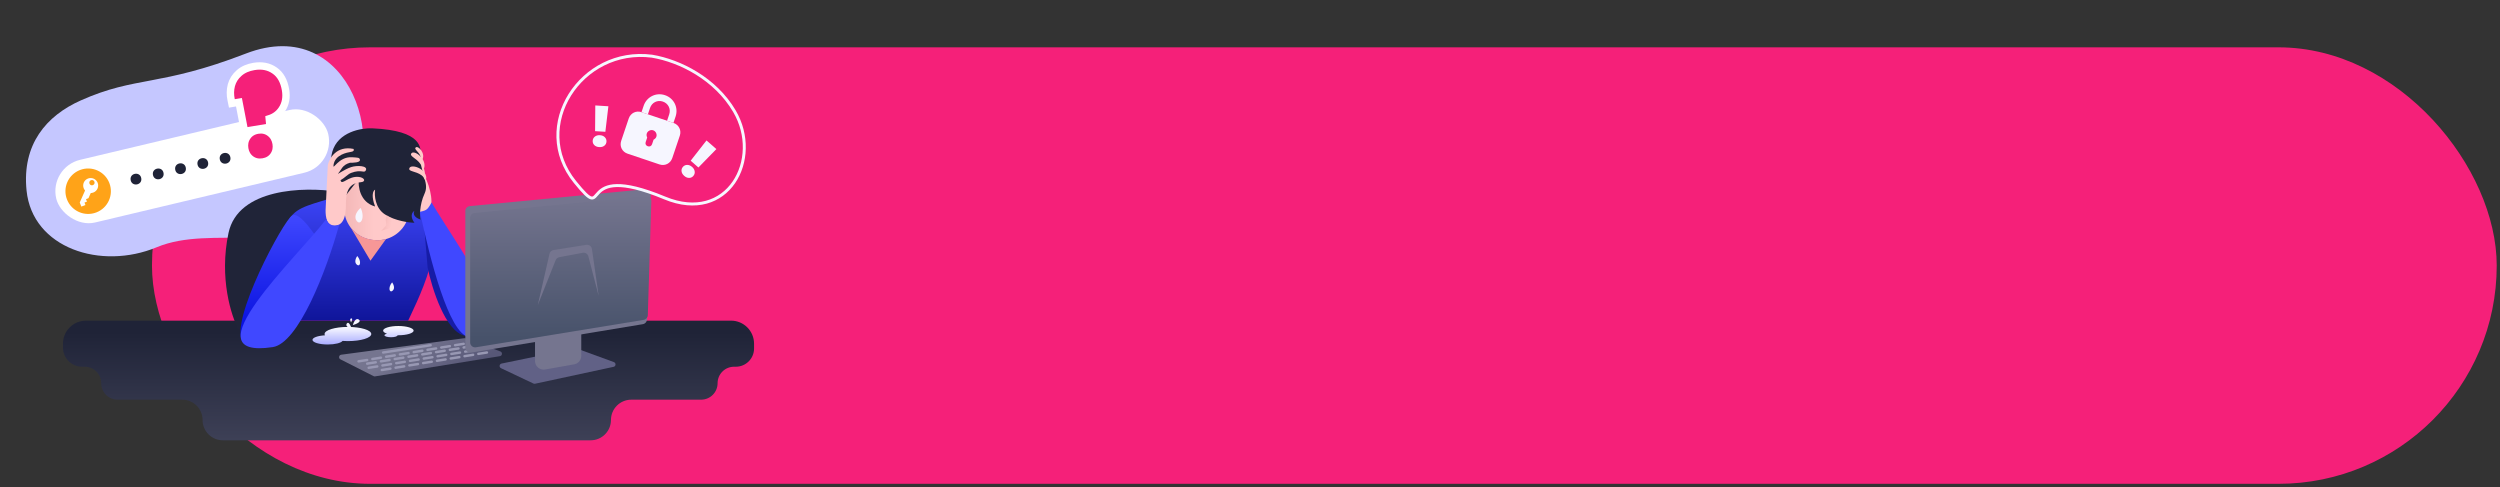 <svg width="662" height="129" viewBox="0 0 662 129" fill="none" xmlns="http://www.w3.org/2000/svg">
<rect x="0" y="0" width="662" height="129" fill="#333333" stroke="none"/>
<rect x="40.243" y="12.532" width="620.89" height="115.583" rx="57.792" fill="#F52079"/>
<path d="M16.675 91.008C16.675 87.638 19.407 84.906 22.776 84.906H193.572C196.942 84.906 199.674 87.638 199.674 91.008V92.282C199.674 94.948 197.512 97.109 194.846 97.109H194.381C191.972 97.109 190.018 99.063 190.018 101.472C190.018 103.882 188.065 105.835 185.655 105.835H167.162C164.191 105.835 161.782 108.244 161.782 111.215C161.782 114.186 159.374 116.594 156.403 116.594H59.022C56.051 116.594 53.642 114.186 53.642 111.215C53.642 108.244 51.234 105.835 48.263 105.835H31.16C28.75 105.835 26.797 103.882 26.797 101.472C26.797 99.063 24.843 97.109 22.434 97.109H21.736C18.941 97.109 16.675 94.843 16.675 92.048V91.008Z" fill="url(#paint0_linear)"/>
<path d="M7.031 50.442C5.796 38.209 12.254 30.664 21.402 26.585C36.048 20.056 42.175 23.039 65.091 14.187C93.172 3.339 104.197 40.444 90.256 54.434C76.316 68.423 56.289 59.306 41.511 65.466C26.733 71.625 8.576 65.734 7.031 50.442Z" fill="#C5C7FF"/>
<rect x="12.921" y="44.291" width="74.024" height="17.061" rx="8.531" transform="rotate(-13.379 12.921 44.291)" fill="white"/>
<circle cx="23.345" cy="50.635" r="6.017" transform="rotate(-21.101 23.345 50.635)" fill="#FFA318"/>
<path d="M23.297 47.275C22.273 47.67 21.765 48.817 22.16 49.841C22.244 50.059 22.372 50.26 22.521 50.452L21.117 53.622L21.537 54.711L22.626 54.291L22.374 53.637L23.027 53.385L22.775 52.732L23.429 52.48L24.03 51.121C24.252 51.111 24.486 51.07 24.726 50.978C25.75 50.583 26.258 49.436 25.863 48.412C25.468 47.388 24.321 46.88 23.297 47.275ZM24.598 49.025C24.228 49.168 23.835 48.994 23.692 48.624C23.55 48.254 23.724 47.861 24.094 47.718C24.464 47.576 24.857 47.749 24.999 48.12C25.142 48.49 24.968 48.883 24.598 49.025Z" fill="white"/>
<circle cx="36.001" cy="47.429" r="1.426" transform="rotate(-10.277 36.001 47.429)" fill="#1F2337"/>
<circle cx="41.901" cy="46.051" r="1.426" transform="rotate(-10.277 41.901 46.051)" fill="#1F2337"/>
<circle cx="47.8" cy="44.673" r="1.426" transform="rotate(-10.277 47.8 44.673)" fill="#1F2337"/>
<circle cx="53.703" cy="43.294" r="1.426" transform="rotate(-10.277 53.703 43.294)" fill="#1F2337"/>
<circle cx="59.601" cy="41.918" r="1.426" transform="rotate(-10.277 59.601 41.918)" fill="#1F2337"/>
<path d="M70.601 33.801L71.498 33.652L71.413 32.746L71.292 31.458C72.709 31.014 73.849 30.183 74.658 28.954C75.644 27.48 75.931 25.737 75.61 23.809C75.23 21.535 74.301 19.755 72.701 18.665C71.153 17.578 69.307 17.252 67.253 17.594C65.685 17.856 64.352 18.421 63.318 19.341C62.309 20.215 61.619 21.296 61.268 22.566L61.268 22.566L61.264 22.579C60.939 23.82 60.928 25.121 61.209 26.465L61.401 27.383L62.326 27.228L63.277 27.07L63.38 27.604L64.575 33.841L64.754 34.777L65.695 34.62L70.601 33.801ZM64.807 39.395C64.999 40.542 65.538 41.495 66.446 42.174C67.377 42.87 68.484 43.081 69.672 42.882C70.85 42.686 71.817 42.126 72.469 41.169C73.107 40.232 73.308 39.156 73.117 38.008C72.923 36.849 72.387 35.886 71.479 35.204C70.552 34.49 69.451 34.259 68.266 34.457C67.07 34.657 66.094 35.23 65.445 36.211C64.808 37.15 64.614 38.236 64.807 39.395Z" fill="#F52079" stroke="white" stroke-width="1.954"/>
<path d="M60.506 61.704C63.031 49.797 80.656 49.432 89.153 50.737C90.901 68.702 72.564 82.593 63.177 87.293C61.234 83.725 57.981 73.611 60.506 61.704Z" fill="#202438"/>
<path fill-rule="evenodd" clip-rule="evenodd" d="M85.015 53.293C79.887 54.85 76.366 55.919 75.686 61.02C74.084 73.036 73.975 80.341 75.225 84.907H108.081C108.278 84.48 108.509 83.989 108.765 83.445C112.522 75.472 121.753 55.884 106.651 52.593C95.934 50.257 95.097 50.191 94.388 50.135C94.206 50.12 94.032 50.106 93.701 50.055C90.51 51.624 87.564 52.519 85.015 53.293Z" fill="url(#paint1_linear)"/>
<path d="M89.299 48.497C87.858 42.48 93.137 36.995 99.205 38.204L103.182 38.996C107.788 39.914 110.771 44.4 109.836 49.002L108.248 56.826C107.396 61.022 103.55 63.925 99.281 63.595L98.949 63.569C95.28 63.285 92.212 60.667 91.355 57.087L89.299 48.497Z" fill="url(#paint2_linear)"/>
<path d="M108.12 42.493C108.589 41.282 112.486 43.076 112.486 45.826C111.506 47.02 112.182 45.126 111.179 44.359C109.539 43.104 107.722 43.523 108.12 42.493Z" fill="#FFC9C9"/>
<path d="M95.504 55.059C94.788 55.651 93.563 57.146 94.387 58.397C95.417 59.96 96.778 57.701 95.504 55.059Z" fill="#F6F6FF"/>
<path d="M94.598 67.779C94.25 68.268 93.736 69.406 94.459 70.049C95.363 70.853 95.835 69.216 94.598 67.779Z" fill="#F6F6FF"/>
<path d="M103.832 74.763C104.173 75.23 104.682 76.321 103.993 76.95C103.131 77.735 102.656 76.162 103.832 74.763Z" fill="#F6F6FF"/>
<path d="M113.299 55.695C115.122 54.92 114.042 49.578 112.39 46.482C112.39 45.817 111.934 45.707 110.111 50.585C107.832 56.683 111.019 56.663 113.299 55.695Z" fill="#FFC9C9"/>
<path d="M87.994 40.176C89.505 34.918 95.675 33.855 98.57 33.981C112.12 34.57 111.413 39.365 111.413 41.319C111.413 46.713 113.758 48.419 112.39 51.35C111.085 54.148 111.061 57.652 111.413 58.156C109.298 57.491 109.424 56.318 109.751 55.814C108.422 56.721 109.197 58.307 109.751 58.987C108.265 58.962 104.629 58.488 101.97 56.796C99.311 55.104 99.099 51.709 99.326 50.224C98.178 50.949 98.847 53.497 99.326 54.681C95.277 53.532 94.768 49.317 95.02 47.353L90.302 53.366L88.838 50.224C90.5 50.702 86.483 45.434 87.994 40.176Z" fill="#1F2337"/>
<path d="M86.804 43.678L86.243 55.052C86.13 56.509 86.299 59.482 87.871 59.722C89.836 60.021 91.594 59.082 91.594 54.371C91.594 51.757 91.727 48.557 95.553 48.247C96.983 48.131 96.569 47.012 95.001 46.85C92.12 46.553 90.52 49.269 90.172 47.719C91.349 47.053 92.094 46.122 92.98 45.784C95.731 44.735 96.449 46.011 96.887 45.081C97.454 43.877 94.584 43.72 92.98 44.252C91.068 44.885 89.105 46.426 89.555 45.92C90.382 44.989 90.584 43.678 92.668 43.097C93.431 43.097 95.439 43.089 95.31 42.316C95.205 41.69 94.789 41.745 93.246 41.64C89.555 41.389 88.062 45.427 88.32 43.678C88.725 40.937 91.913 40.386 92.98 40.206C93.834 40.062 93.748 39.627 93.598 39.428C89.151 38.518 87.216 41.882 86.804 43.678Z" fill="#FFC9C9"/>
<path d="M108.414 44.511C108.866 43.358 112.882 44.593 112.891 47.213C112.239 48.059 112.637 47.173 111.658 46.438C110.058 45.237 108.03 45.49 108.414 44.511Z" fill="#FFC9C9"/>
<path d="M110.106 39.024C110.801 38.496 112.766 40.713 111.81 42.293C111.107 42.564 111.671 42.176 111.352 41.375C110.829 40.065 109.516 39.473 110.106 39.024Z" fill="#FFC9C9"/>
<path d="M108.96 40.577C109.772 39.643 113.142 42.154 112.271 44.625C111.373 45.204 112.045 44.502 111.369 43.481C110.265 41.813 108.27 41.371 108.96 40.577Z" fill="#FFC9C9"/>
<path d="M77.343 57.081C79.132 56.102 82.108 60.455 83.47 62.305C78.219 73.515 67.016 94.84 64.216 90.465C60.715 84.996 75.107 58.306 77.343 57.081Z" fill="url(#paint3_linear)"/>
<path d="M72.224 91.914C49.44 95.369 78.855 68.001 86.435 57.952C86.435 57.952 86.579 58.875 87.596 59.476C88.613 60.077 89.828 59.476 89.828 59.476C86.433 71.792 79.004 90.886 72.224 91.914Z" fill="#4048FF"/>
<path d="M113.225 70.8L112.342 60.187L113.997 59.378C119.147 69.688 128.168 90.026 123.047 88.894C117.926 87.762 114.365 76.36 113.225 70.8Z" fill="#161CA7"/>
<path d="M124.101 89.242C141.812 92.752 120.167 63.815 114.275 53.606C114.275 53.606 113.606 54.949 113.006 55.431C112.407 55.913 111.203 56.076 111.203 56.076C113.842 68.588 118.83 88.197 124.101 89.242Z" fill="#4048FF"/>
<g style="mix-blend-mode:multiply">
<path d="M102.333 59.643C102.003 58.31 102.121 57.51 102.525 57.105L104.015 57.943V60.147L100.938 61.139L102.333 59.643Z" fill="url(#paint4_linear)"/>
</g>
<path d="M132.672 97.498C132.106 97.23 132.206 96.395 132.819 96.269L152.319 92.249C152.437 92.225 152.56 92.234 152.674 92.275L162.563 95.888C163.178 96.112 163.116 97.001 162.477 97.138L141.676 101.613C141.535 101.643 141.389 101.626 141.259 101.565L132.672 97.498Z" fill="#616186"/>
<path d="M141.674 88.818C141.674 87.776 142.379 86.867 143.388 86.607L151.068 84.63C152.514 84.259 153.921 85.35 153.921 86.842V94.225C153.921 95.332 153.128 96.279 152.038 96.473L144.358 97.841C142.958 98.091 141.674 97.015 141.674 95.593V88.818Z" fill="#75758F"/>
<path d="M92.217 59.145L92.629 59.838C95.553 64.276 101.177 63.828 102.287 63.199L98.095 69.03L92.629 59.838C92.485 59.619 92.347 59.388 92.217 59.145Z" fill="#F79797"/>
<path d="M98.923 99.601L90.147 95.157C89.575 94.868 89.719 94.013 90.355 93.928L122.964 89.556C123.07 89.542 123.179 89.554 123.28 89.592L132.497 93.062C133.123 93.297 133.031 94.21 132.371 94.317L99.322 99.663C99.185 99.685 99.046 99.663 98.923 99.601Z" fill="url(#paint5_linear)"/>
<path d="M101.459 93.344L114.035 91.416" stroke="#9898B3" stroke-width="0.652" stroke-linecap="round"/>
<path d="M94.949 95.682L97.219 95.325" stroke="#9898B3" stroke-width="0.652" stroke-linecap="round"/>
<path d="M98.6 95.072L100.87 94.715" stroke="#9898B3" stroke-width="0.652" stroke-linecap="round"/>
<path d="M102.252 94.46L104.522 94.103" stroke="#9898B3" stroke-width="0.652" stroke-linecap="round"/>
<path d="M105.901 93.849L108.171 93.492" stroke="#9898B3" stroke-width="0.652" stroke-linecap="round"/>
<path d="M109.556 93.238L111.826 92.881" stroke="#9898B3" stroke-width="0.652" stroke-linecap="round"/>
<path d="M113.206 92.627L115.476 92.27" stroke="#9898B3" stroke-width="0.652" stroke-linecap="round"/>
<path d="M116.854 92.017L119.124 91.66" stroke="#9898B3" stroke-width="0.652" stroke-linecap="round"/>
<path d="M120.507 91.405L122.777 91.048" stroke="#9898B3" stroke-width="0.652" stroke-linecap="round"/>
<path d="M97.221 96.292L99.491 95.936" stroke="#9898B3" stroke-width="0.652" stroke-linecap="round"/>
<path d="M100.871 95.682L103.141 95.325" stroke="#9898B3" stroke-width="0.652" stroke-linecap="round"/>
<path d="M104.523 95.071L106.793 94.714" stroke="#9898B3" stroke-width="0.652" stroke-linecap="round"/>
<path d="M108.173 94.459L110.443 94.103" stroke="#9898B3" stroke-width="0.652" stroke-linecap="round"/>
<path d="M111.827 93.848L114.097 93.491" stroke="#9898B3" stroke-width="0.652" stroke-linecap="round"/>
<path d="M115.478 93.238L117.748 92.881" stroke="#9898B3" stroke-width="0.652" stroke-linecap="round"/>
<path d="M119.126 92.627L121.396 92.27" stroke="#9898B3" stroke-width="0.652" stroke-linecap="round"/>
<path d="M122.778 92.015L125.048 91.658" stroke="#9898B3" stroke-width="0.652" stroke-linecap="round"/>
<path d="M97.621 97.387L99.891 97.03" stroke="#9898B3" stroke-width="0.652" stroke-linecap="round"/>
<path d="M101.271 96.777L103.541 96.42" stroke="#9898B3" stroke-width="0.652" stroke-linecap="round"/>
<path d="M104.924 96.165L107.194 95.809" stroke="#9898B3" stroke-width="0.652" stroke-linecap="round"/>
<path d="M108.573 95.554L110.843 95.197" stroke="#9898B3" stroke-width="0.652" stroke-linecap="round"/>
<path d="M112.228 94.943L114.498 94.586" stroke="#9898B3" stroke-width="0.652" stroke-linecap="round"/>
<path d="M115.878 94.332L118.148 93.976" stroke="#9898B3" stroke-width="0.652" stroke-linecap="round"/>
<path d="M119.526 93.722L121.796 93.365" stroke="#9898B3" stroke-width="0.652" stroke-linecap="round"/>
<path d="M123.179 93.11L125.449 92.753" stroke="#9898B3" stroke-width="0.652" stroke-linecap="round"/>
<path d="M101.104 97.977L103.373 97.62" stroke="#9898B3" stroke-width="0.652" stroke-linecap="round"/>
<path d="M104.754 97.367L107.024 97.01" stroke="#9898B3" stroke-width="0.652" stroke-linecap="round"/>
<path d="M108.406 96.755L110.676 96.398" stroke="#9898B3" stroke-width="0.652" stroke-linecap="round"/>
<path d="M112.056 96.144L114.326 95.787" stroke="#9898B3" stroke-width="0.652" stroke-linecap="round"/>
<path d="M115.71 95.532L117.98 95.176" stroke="#9898B3" stroke-width="0.652" stroke-linecap="round"/>
<path d="M119.36 94.921L121.63 94.564" stroke="#9898B3" stroke-width="0.652" stroke-linecap="round"/>
<path d="M123.009 94.312L125.279 93.955" stroke="#9898B3" stroke-width="0.652" stroke-linecap="round"/>
<path d="M126.661 93.7L128.931 93.343" stroke="#9898B3" stroke-width="0.652" stroke-linecap="round"/>
<path d="M123.217 55.877C123.217 55.205 123.727 54.643 124.397 54.578L170.903 50.099C171.685 50.024 172.356 50.652 172.333 51.438L171.324 84.593C171.305 85.216 170.848 85.739 170.232 85.841L124.735 93.368C123.94 93.499 123.217 92.886 123.217 92.081V55.877Z" fill="#75758F"/>
<path d="M124.498 57.686V90.676C124.498 91.481 125.219 92.094 126.013 91.964L170.446 84.701C171.062 84.6 171.52 84.078 171.539 83.454L172.477 53.243C172.501 52.456 171.828 51.827 171.044 51.904L125.675 56.388C125.007 56.454 124.498 57.015 124.498 57.686Z" fill="url(#paint6_linear)"/>
<path d="M145.512 67.205L142.411 80.76L147.132 68.898C147.297 68.483 147.664 68.181 148.103 68.098L154.302 66.934C154.976 66.807 155.633 67.224 155.805 67.888L158.525 78.348L156.747 65.938C156.644 65.217 155.971 64.72 155.251 64.834L146.58 66.207C146.054 66.291 145.631 66.686 145.512 67.205Z" fill="#75758F"/>
<path fill-rule="evenodd" clip-rule="evenodd" d="M109.519 87.552C109.519 88.228 107.713 88.777 105.486 88.777C105.414 88.777 105.342 88.776 105.271 88.775C105.271 88.775 105.271 88.776 105.271 88.777C105.271 89.067 104.495 89.303 103.538 89.303C102.581 89.303 101.805 89.067 101.805 88.777C101.805 88.609 102.063 88.46 102.465 88.364C101.835 88.148 101.452 87.864 101.452 87.552C101.452 86.876 103.258 86.328 105.486 86.328C107.713 86.328 109.519 86.876 109.519 87.552ZM92.13 90.325C95.546 90.325 98.315 89.485 98.315 88.448C98.315 87.411 95.546 86.571 92.13 86.571C88.714 86.571 85.945 87.411 85.945 88.448C85.945 88.567 85.982 88.683 86.051 88.796C84.171 88.9 82.745 89.4 82.745 90C82.745 90.677 84.551 91.225 86.779 91.225C88.695 91.225 90.299 90.819 90.71 90.275C91.166 90.308 91.641 90.325 92.13 90.325Z" fill="url(#paint7_linear)"/>
<path d="M93.131 87.066C92.9 86.305 92.316 84.963 91.827 85.68C91.337 86.397 92.492 86.903 93.131 87.066Z" fill="#F6F6FF"/>
<path d="M92.967 85.358C93.172 84.975 93.464 84.233 92.999 84.32C92.533 84.409 92.784 85.049 92.967 85.358Z" fill="#F6F6FF"/>
<path d="M93.424 86.089C94.295 85.838 95.835 85.192 95.025 84.623C94.214 84.054 93.62 85.363 93.424 86.089Z" fill="#F6F6FF"/>
<path d="M194.455 29.405C189.438 20.9 180.14 16.13 172.633 14.876C153.87 12.457 140.255 33.399 152.259 48.195C161.867 60.038 151.556 42.255 176.024 52.425C192.754 59.378 201.946 42.106 194.455 29.405Z" fill="#F52079" stroke="#F6F6FF" stroke-width="0.787"/>
<path d="M172.132 28.578C172.617 27.14 174.086 26.411 175.523 26.895C176.961 27.379 177.69 28.849 177.206 30.286L176.636 31.977L178.327 32.547L178.897 30.856C179.694 28.488 178.461 26.002 176.093 25.204C173.725 24.407 171.239 25.64 170.441 28.008L169.872 29.699L171.563 30.269L172.132 28.578Z" fill="#F6F6FF"/>
<path d="M178.331 32.547L169.876 29.699C168.438 29.215 166.969 29.944 166.485 31.381L164.491 37.3C164.007 38.738 164.736 40.207 166.174 40.691L174.629 43.539C176.066 44.023 177.536 43.294 178.02 41.856L180.013 35.938C180.497 34.5 179.768 33.031 178.331 32.547ZM173.069 36.988L172.671 38.172C172.5 38.679 172.048 38.904 171.54 38.733C171.033 38.562 170.809 38.11 170.98 37.602L171.378 36.419C171.21 36.08 171.155 35.684 171.269 35.346C171.497 34.67 172.288 34.277 172.964 34.505C173.641 34.733 174.033 35.524 173.805 36.2C173.691 36.539 173.408 36.82 173.069 36.988Z" fill="#F6F6FF"/>
<path d="M161.1 28.139L160.299 34.901L157.579 34.73L157.635 27.92L161.1 28.139ZM158.678 38.953C158.124 38.918 157.69 38.742 157.375 38.425C157.059 38.108 156.916 37.725 156.944 37.276C156.973 36.818 157.164 36.452 157.516 36.177C157.87 35.893 158.323 35.768 158.877 35.803C159.421 35.837 159.85 36.018 160.165 36.344C160.48 36.661 160.623 37.049 160.595 37.507C160.566 37.956 160.376 38.317 160.023 38.592C159.67 38.867 159.222 38.987 158.678 38.953Z" fill="#F6F6FF"/>
<path d="M189.695 39.476L184.941 44.351L182.889 42.558L187.081 37.192L189.695 39.476ZM181.188 46.577C180.77 46.212 180.533 45.808 180.476 45.364C180.419 44.921 180.538 44.53 180.834 44.191C181.136 43.846 181.51 43.671 181.957 43.668C182.411 43.658 182.846 43.835 183.264 44.2C183.674 44.559 183.905 44.963 183.956 45.414C184.013 45.857 183.89 46.252 183.588 46.597C183.293 46.936 182.921 47.107 182.474 47.11C182.027 47.113 181.598 46.935 181.188 46.577Z" fill="#F6F6FF"/>
<defs>
<linearGradient id="paint0_linear" x1="108.174" y1="79.599" x2="108.174" y2="168.873" gradientUnits="userSpaceOnUse">
<stop offset="0.094" stop-color="#1F2337"/>
<stop offset="1" stop-color="#75758F"/>
</linearGradient>
<linearGradient id="paint1_linear" x1="94.212" y1="49.524" x2="94.212" y2="95.998" gradientUnits="userSpaceOnUse">
<stop stop-color="#4048FF"/>
<stop offset="1" stop-color="#00057A"/>
</linearGradient>
<linearGradient id="paint2_linear" x1="98.872" y1="56.135" x2="80.646" y2="56.502" gradientUnits="userSpaceOnUse">
<stop stop-color="#FFC9C9"/>
<stop offset="1" stop-color="#E39F9F"/>
</linearGradient>
<linearGradient id="paint3_linear" x1="73.57" y1="56.94" x2="73.57" y2="91.048" gradientUnits="userSpaceOnUse">
<stop stop-color="#4048FF"/>
<stop offset="1" stop-color="#0009DB"/>
</linearGradient>
<linearGradient id="paint4_linear" x1="101.598" y1="59.706" x2="103.472" y2="60.147" gradientUnits="userSpaceOnUse">
<stop stop-color="#F7BCBC"/>
<stop offset="1" stop-color="#F7BCBC" stop-opacity="0"/>
</linearGradient>
<linearGradient id="paint5_linear" x1="111.531" y1="89.534" x2="119.047" y2="100.996" gradientUnits="userSpaceOnUse">
<stop stop-color="#75758F"/>
<stop offset="1" stop-color="#575777"/>
</linearGradient>
<linearGradient id="paint6_linear" x1="148.511" y1="51.758" x2="148.511" y2="89.407" gradientUnits="userSpaceOnUse">
<stop stop-color="#75758F"/>
<stop offset="1" stop-color="#47526A"/>
</linearGradient>
<linearGradient id="paint7_linear" x1="96.132" y1="86.328" x2="96.132" y2="97.249" gradientUnits="userSpaceOnUse">
<stop stop-color="white"/>
<stop offset="1" stop-color="#4048FF"/>
</linearGradient>
</defs>
</svg>
